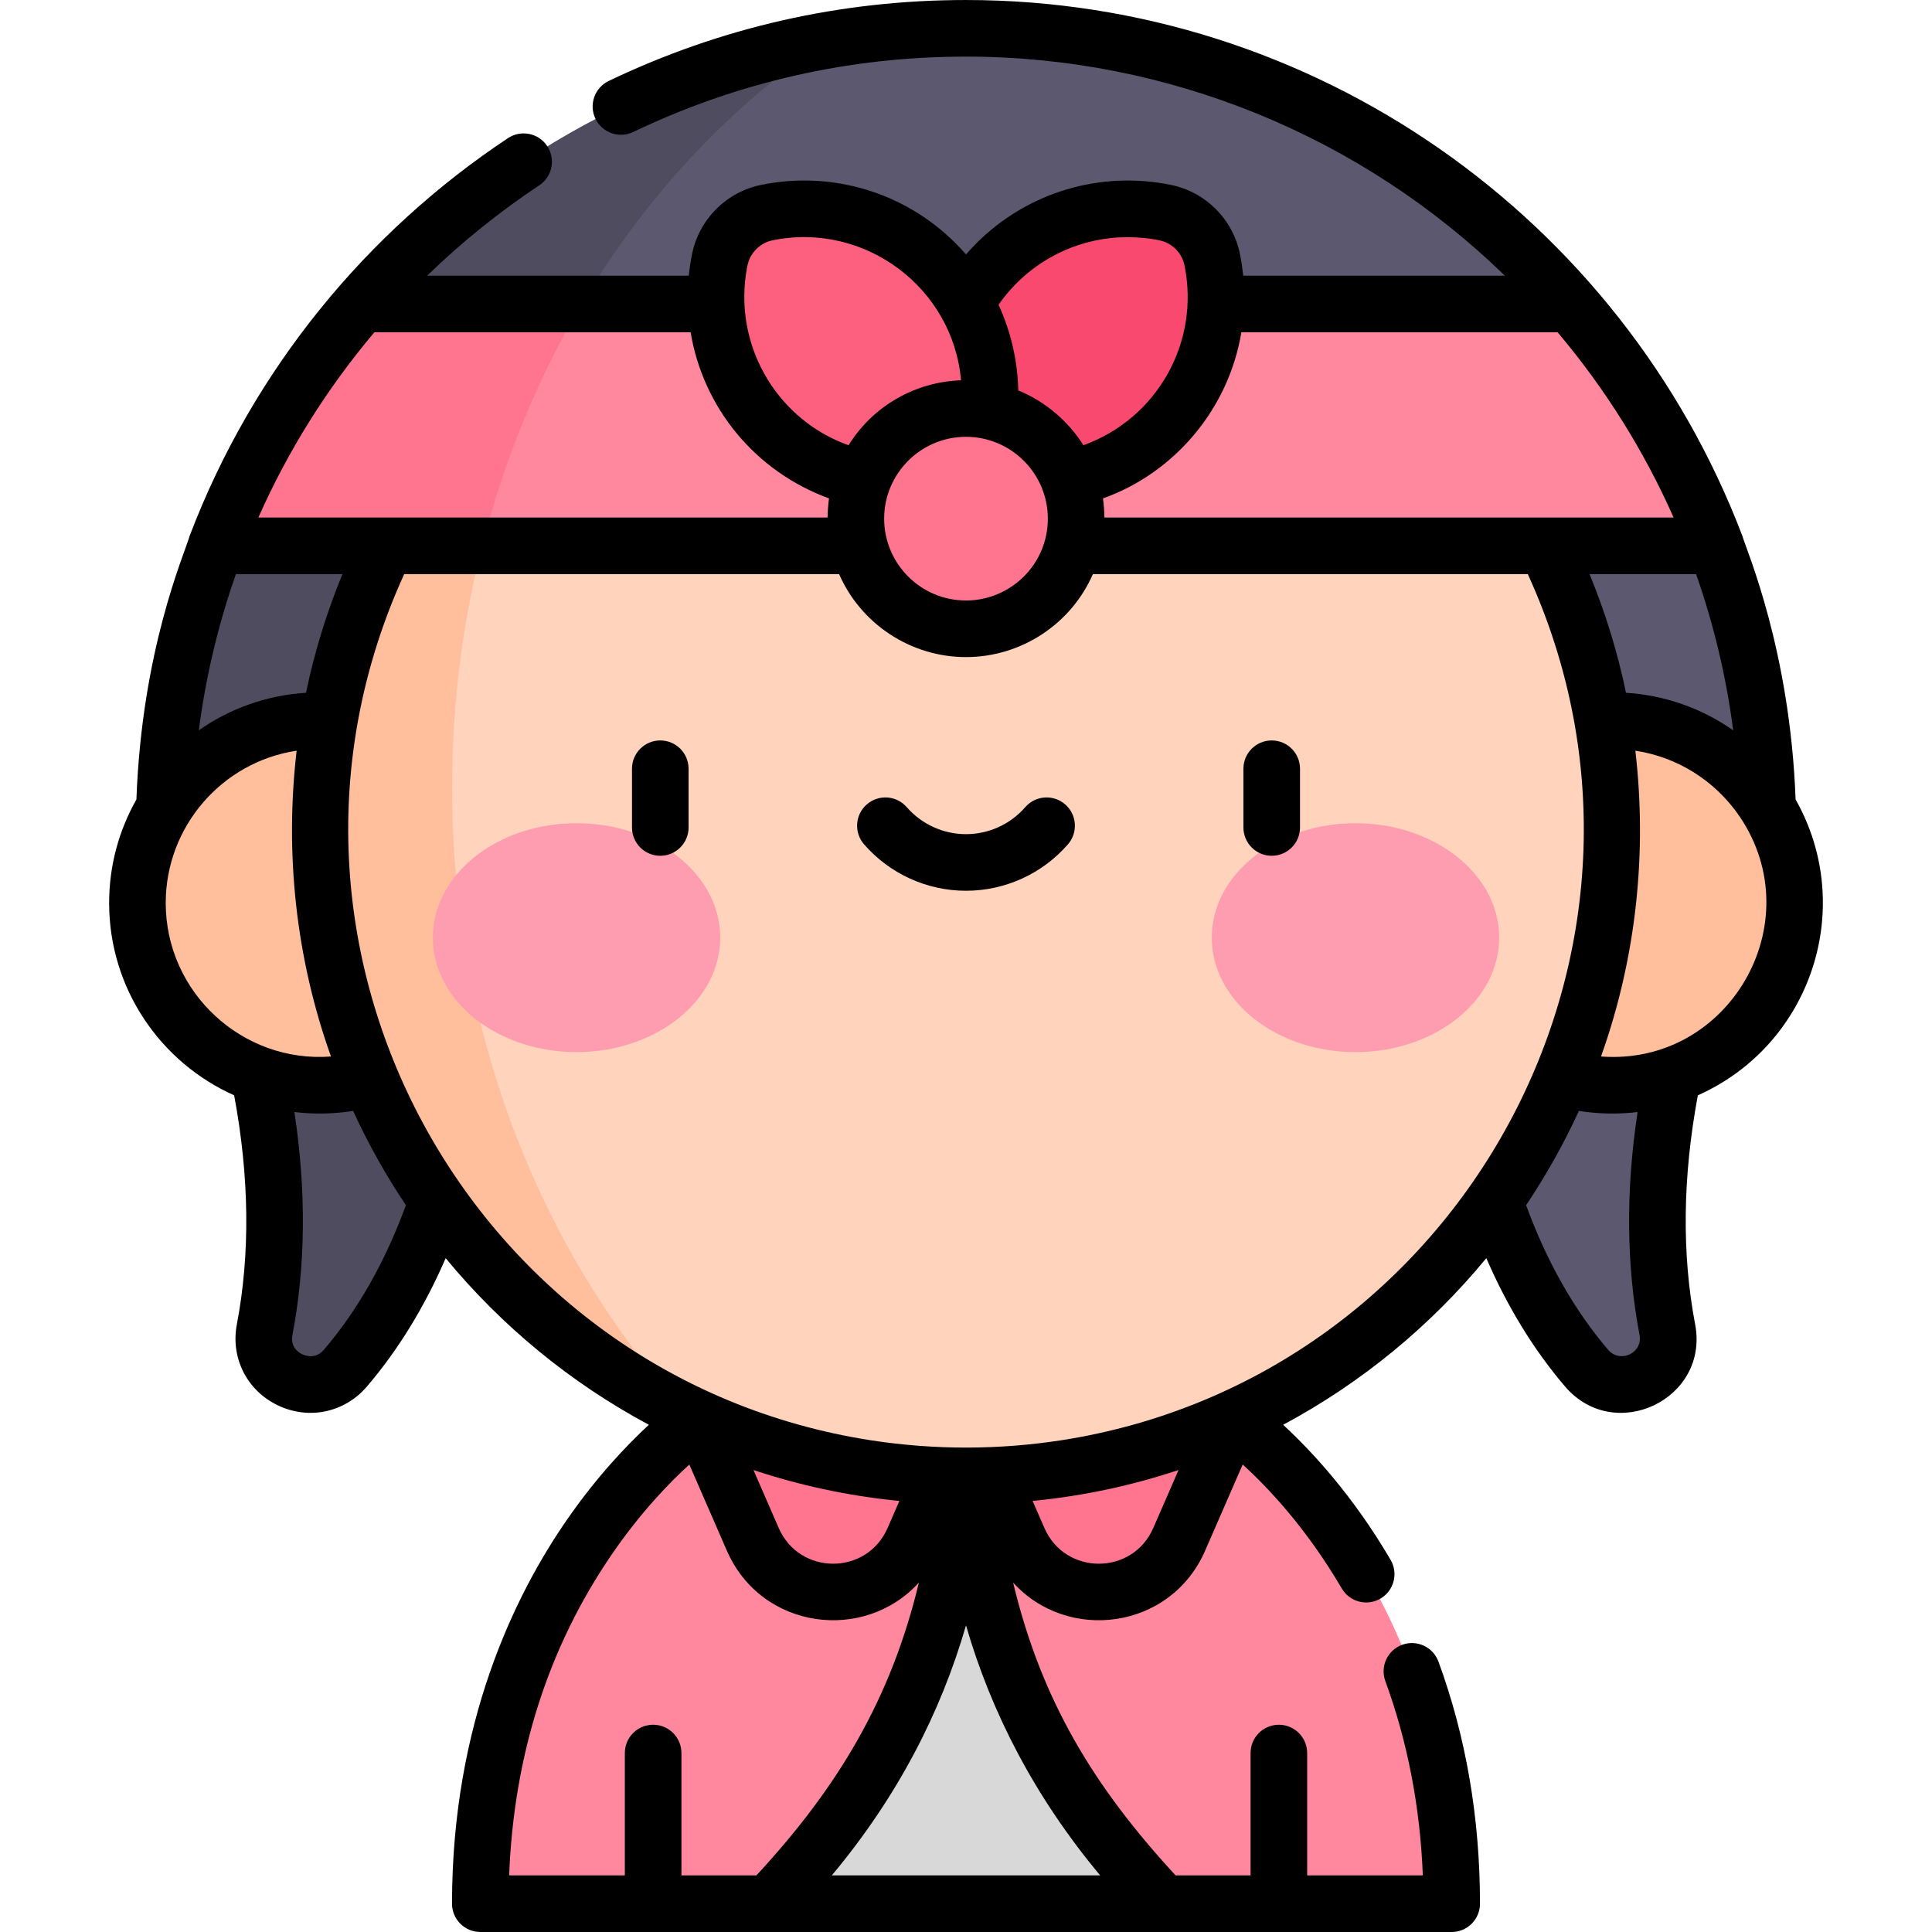 <svg id="Capa_1" enable-background="new 0 0 512 512" height="512" viewBox="0 0 512 512" width="512" xmlns="http://www.w3.org/2000/svg"><g><g><path d="m64.048 266.533c10.741 36.583 9.97 65.452 6.088 85.845-2.35 12.344 13.254 19.737 21.412 10.18 15.107-17.696 30.32-46.915 34.236-94.267z" fill="#4f4c5f"/><path d="m447.952 266.533c-10.741 36.583-9.97 65.452-6.088 85.845 2.35 12.344-13.254 19.737-21.412 10.18-15.107-17.696-30.32-46.915-34.236-94.267z" fill="#5c586f"/><path d="m43.479 220.023c0-26.525 4.887-51.942 13.801-75.372l198.72-32.049 198.72 32.048c8.914 23.429 13.801 48.847 13.801 75.372h-425.042z" fill="#5c586f"/><g><circle cx="427.263" cy="239.292" fill="#ffbe9c" r="48.317"/></g><path d="m308.273 504.499h-104.547l52.274-128.474z" fill="#d8d8d8"/><path d="m256 376.025c0 70.982-34.994 109.9-52.274 128.473h-76.438c0-88.748 58.299-128.473 58.299-128.473z" fill="#ff889e"/><path d="m384.712 504.499h-76.438c-17.28-18.574-52.274-57.492-52.274-128.474h70.412s58.3 39.726 58.3 128.474z" fill="#ff889e"/><path d="m185.591 376.025 13.892 31.886c8.11 18.615 34.513 18.615 42.624 0l13.893-31.886z" fill="#ff748f"/><path d="m326.409 376.025-13.892 31.886c-8.11 18.615-34.513 18.615-42.624 0l-13.893-31.886z" fill="#ff748f"/><path d="m119.803 208.728c0-26.634 4-52.202 11.332-75.988l-73.855 11.911c-8.914 23.43-13.801 48.847-13.801 75.372h76.569c-.159-3.743-.245-7.507-.245-11.295z" fill="#4f4c5f"/><circle cx="256" cy="220.024" fill="#ffd3bc" r="171.112"/><path d="m416.227 80.554-160.227 32.048-160.227-32.048c38.991-44.736 96.358-73.053 160.227-73.053s121.236 28.317 160.227 73.053z" fill="#5c586f"/><path d="m181.754 374.232c-38.184-41.775-61.952-100.479-61.952-165.504 0-45.971 11.884-88.781 32.338-124.687-33.596 25.699-57.38 63.563-64.794 107.012-.844-.048-1.71-.078-2.61-.078-26.685 0-48.317 21.632-48.317 48.317s21.632 48.316 48.317 48.316c5.252 0 9.521-.849 13.011-2.399 16.087 39.011 46.174 70.775 84.007 89.023z" fill="#ffbe9c"/><path d="m219.535 10.646c-49.036 8.515-92.361 33.879-123.762 69.908l52.528 10.506c17.417-33.131 41.965-60.847 71.234-80.414z" fill="#4f4c5f"/><path d="m454.72 144.651h-397.44c9.018-23.678 22.135-45.337 38.493-64.097h320.454c16.358 18.76 29.475 40.419 38.493 64.097z" fill="#ff889e"/><g><g><g><ellipse cx="152.786" cy="248.488" fill="#ff9db0" rx="38.084" ry="30.328"/></g><g><ellipse cx="359.214" cy="248.488" fill="#ff9db0" rx="38.084" ry="30.328"/></g></g></g><path d="m321.26 68.846c-1.279-6.3-6.21-11.23-12.51-12.51-15.654-3.179-32.551 1.294-44.692 13.436-14.663 14.663-18.142 36.262-10.464 54.231 17.969 7.678 39.568 4.198 54.231-10.464 12.141-12.142 16.614-29.039 13.435-44.693z" fill="#f9496e"/><path d="m247.942 69.772c-12.142-12.142-29.039-16.615-44.692-13.436-6.3 1.279-11.23 6.21-12.51 12.51-3.179 15.654 1.294 32.551 13.435 44.692 14.663 14.663 36.262 18.142 54.231 10.464 7.678-17.969 4.198-39.568-10.464-54.23z" fill="#fd5f7e"/><g fill="#ff748f"><circle cx="256" cy="137.45" r="29.189"/><path d="m154.158 80.554h-58.385c-16.358 18.76-29.476 40.419-38.493 64.097h70.499c5.882-23.068 14.851-44.643 26.379-64.097z"/></g></g><g><path d="m174.981 196.223c-4.142 0-7.5 3.358-7.5 7.5v15.568c0 4.142 3.358 7.5 7.5 7.5s7.5-3.358 7.5-7.5v-15.568c0-4.142-3.358-7.5-7.5-7.5z"/><path d="m337.018 196.223c-4.142 0-7.5 3.358-7.5 7.5v15.568c0 4.142 3.358 7.5 7.5 7.5s7.5-3.358 7.5-7.5v-15.568c0-4.142-3.358-7.5-7.5-7.5z"/><path d="m282.288 213.174c-3.123-2.722-7.86-2.397-10.582.726-3.965 4.549-9.689 7.159-15.706 7.159s-11.741-2.609-15.706-7.158c-2.721-3.123-7.459-3.448-10.582-.727s-3.448 7.459-.727 10.582c6.814 7.819 16.66 12.304 27.014 12.304s20.2-4.484 27.014-12.303c2.722-3.124 2.397-7.861-.725-10.583z"/><path d="m145.015 38.706c-2.291-3.451-6.946-4.391-10.396-2.1-37.233 24.72-67.463 61.037-84.348 105.374-1.465 5.072-12.666 30.136-14.122 69.888-4.593 8.106-7.229 17.459-7.229 27.422 0 22.702 13.631 42.267 33.131 50.979 4.034 21.585 4.28 41.989.717 60.705-1.694 8.902 2.662 17.52 10.84 21.444 8.332 3.997 17.804 1.849 23.644-4.992 8.289-9.709 15.274-21.108 20.856-34 14.836 18.007 33.128 33.063 53.845 44.158-5.87 5.42-13.781 13.729-21.679 25.123-13.907 20.062-30.485 54.007-30.485 101.79 0 4.142 3.358 7.5 7.5 7.5h45.751c.016 0 .032.002.048.002s.032-.002.048-.002h165.728c.016 0 .032.002.048.002s.032-.002.048-.002h45.75c4.142 0 7.5-3.358 7.5-7.5 0-22.663-3.702-44.248-11.002-64.153-1.427-3.889-5.736-5.884-9.624-4.459-3.889 1.427-5.885 5.735-4.459 9.624 5.887 16.05 9.221 33.337 9.938 51.488h-30.651v-32.424c0-4.142-3.358-7.5-7.5-7.5s-7.5 3.358-7.5 7.5v32.424h-19.865c-21.727-23.534-35.603-46.459-43.063-77.608 14.376 15.925 41.715 12.614 50.907-8.483l9.936-22.805c6.651 6.061 16.915 16.888 26.25 32.854 2.091 3.576 6.685 4.78 10.26 2.688 3.576-2.09 4.78-6.684 2.689-10.26-9.952-17.02-20.911-28.813-28.479-35.799 20.717-11.096 39.008-26.151 53.843-44.158 5.583 12.892 12.567 24.291 20.856 34 13.122 15.37 38.262 3.398 34.484-16.451-3.562-18.717-3.316-39.122.718-60.705 30.227-13.505 42.025-49.946 25.901-78.401-1.449-39.57-13.003-66.013-14.122-69.888-32.08-84.241-113.391-141.981-205.727-141.981-33.094 0-64.949 7.216-94.681 21.45-3.736 1.788-5.315 6.267-3.526 10.003 1.788 3.736 6.268 5.315 10.003 3.526 27.693-13.257 57.369-19.979 88.204-19.979 53.483 0 104.634 20.97 142.801 58.053h-69.333c-.117-1.186-.461-3.746-.857-5.702-1.884-9.274-9.093-16.482-18.367-18.366-18.765-3.809-38.002 1.996-51.487 15.482-1.242 1.242-1.948 2.05-2.755 2.956-.665-.761-1.901-2.101-2.755-2.956-13.5-13.501-32.75-19.289-51.488-15.482-9.273 1.883-16.483 9.093-18.367 18.367 0 .002-.001.005-.001.008-.375 1.852-.704 4.161-.856 5.693h-69.33c9.129-8.867 19.076-16.887 29.713-23.951 3.448-2.291 4.388-6.946 2.097-10.396zm-63.921 144.884c-10.381.663-20.15 4.147-28.408 9.95 1.825-14.121 5.113-27.97 9.834-41.391h28.23c-4.227 10.28-7.443 20.759-9.656 31.441zm-37.175 55.701c0-20.269 14.958-37.394 34.692-40.345-3.177 27.224-.198 54.994 9.099 81.04-23.389 1.77-43.791-16.89-43.791-40.695zm41.924 118.396c-2.229 2.61-4.961 1.584-5.747 1.208-.983-.472-3.203-1.914-2.594-5.116 3.511-18.447 3.68-38.271.515-59.075 5.286.633 10.585.493 15.558-.303 3.978 8.669 8.664 17.038 13.99 24.981-5.439 14.91-12.737 27.782-21.722 38.305zm114.177 31.997c12.147 4.014 24.658 6.684 37.445 7.993.189.02.378.039.568.058.104.01.208.022.313.032l-3.114 7.147c-5.509 12.648-23.362 12.648-28.872 0l-6.683-15.34c.113.039.229.072.343.11zm-37.809 22.135c7.549-10.999 15.155-18.854 20.469-23.7l9.928 22.787c9.188 21.088 36.526 24.415 50.907 8.483-7.379 30.811-21.445 54.267-43.062 77.608h-19.865v-32.424c0-4.142-3.358-7.5-7.5-7.5s-7.5 3.358-7.5 7.5v32.424h-30.656c1.232-31.953 10.393-60.576 27.279-85.178zm58.233 85.179c17.34-20.772 28.845-43.052 35.555-66.258 6.687 23.062 18.178 45.442 35.555 66.258zm85.196-92.083c-5.509 12.648-23.362 12.648-28.872 0l-3.114-7.147c.106-.01.211-.022.316-.033l.561-.057c12.792-1.31 25.309-3.981 37.46-7.997.11-.037.222-.069.332-.105zm-24.47-23.217c-16.232 2.49-33.114 2.643-50.342 0-106.48-16.512-168.782-130.843-123.713-229.549h115.257c5.732 13.15 18.926 21.979 33.606 21.988.007 0 .014.001.021.001s.014-.001.021-.001c14.66-.009 27.864-8.804 33.606-21.988h115.257c45.172 98.92-17.511 213.081-123.713 229.549zm-25.17-265.938c11.938 0 21.689 9.715 21.689 21.688 0 12.197-9.953 21.679-21.675 21.689-.005 0-.01 0-.015 0s-.01 0-.015 0c-12.028-.011-21.627-9.784-21.672-21.603 0-.029-.002-.057-.002-.086 0-.008 0-.016 0-.024.015-12.049 9.837-21.664 21.69-21.664zm203.313 77.781c-8.258-5.803-18.027-9.287-28.408-9.95-2.204-10.641-5.408-21.104-9.655-31.441h28.229c4.721 13.421 8.009 27.269 9.834 41.391zm-25.332 101.163c-3.165 20.803-2.996 40.626.515 59.075.917 4.82-5.175 7.616-8.34 3.908-8.984-10.523-16.282-23.396-21.722-38.305 5.326-7.943 10.012-16.313 13.99-24.981 5.139.821 10.423.917 15.557.303zm-9.692-14.719c9.527-26.692 12.194-54.517 9.099-81.04 10.94 1.636 21.121 7.814 27.695 17.528 19.006 28.179-2.987 66.043-36.794 63.512zm-11.51-191.932c12.579 14.907 22.887 31.372 30.745 49.097-23.674 0-132.216 0-150.836 0-.011-1.332-.158-3.503-.39-5.063 18.72-6.67 33.252-23.424 36.683-44.033h83.798zm-104.299-24.024c2.586.934 4.814 3.274 5.43 6.308 4.145 20.422-7.271 40.614-26.796 47.66-3.814-6.126-9.92-11.544-17.262-14.531-.141-7.502-1.872-15.446-5.229-22.703 7.083-10.163 17.96-16.4 29.733-17.679 6.074-.66 12.269.269 14.124.945zm-53.795 36.754c-11.992.4-23.267 6.673-29.807 17.211-18.119-6.42-30.034-25.072-27.215-45.163.37-2.61.676-4.49 2.435-6.461 1.198-1.341 2.801-2.311 4.645-2.686 24.53-4.99 47.827 12.653 49.942 37.099zm-71.666-12.73c3.311 19.89 16.974 36.825 36.683 44.033-.218 1.48-.379 3.609-.39 5.063-17.762 0-127.44 0-150.836 0 7.858-17.725 18.167-34.19 30.745-49.097h83.798z"/></g></g></svg>
